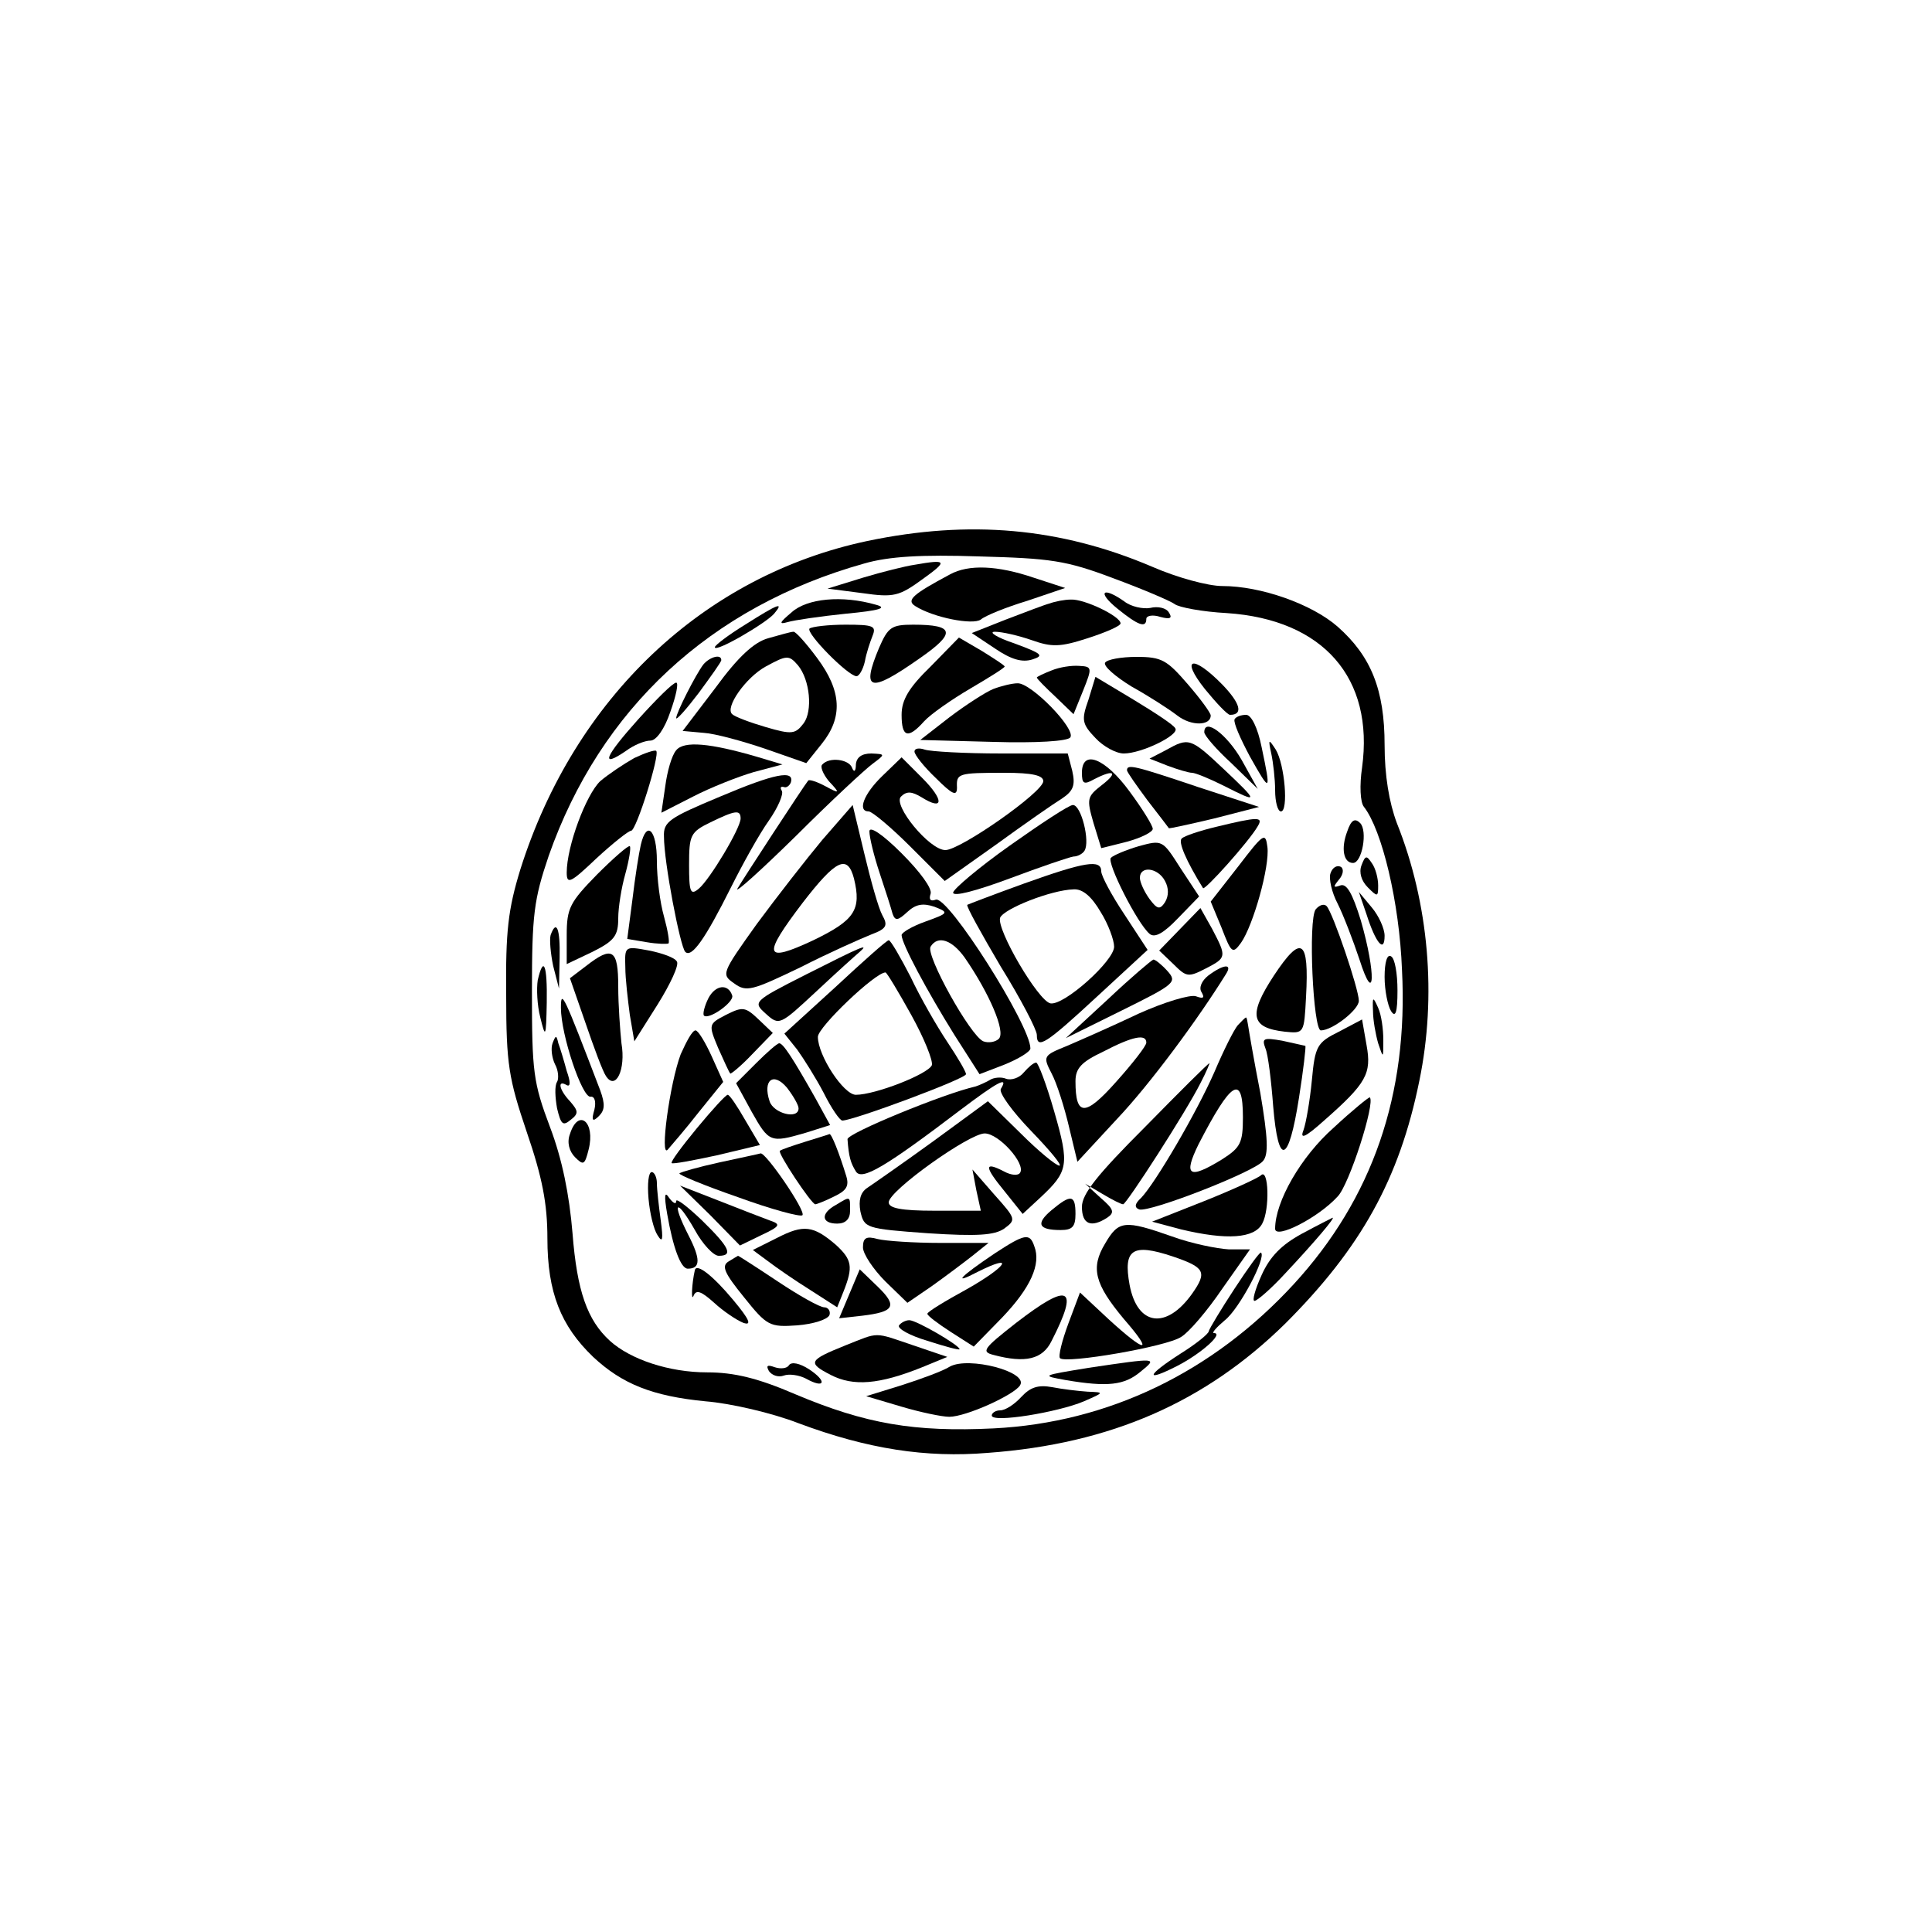 <?xml version="1.0" standalone="no"?>
<!DOCTYPE svg PUBLIC "-//W3C//DTD SVG 20010904//EN"
 "http://www.w3.org/TR/2001/REC-SVG-20010904/DTD/svg10.dtd">
<svg version="1.0" xmlns="http://www.w3.org/2000/svg"
 width="300pt" height="300pt" viewBox="0 0 300 300"
 preserveAspectRatio="xMidYMid meet">
<g transform="translate(0,300) scale(0.1,-0.1)"
fill="#000000" stroke="none">
<path d="M1347 2160 c-255 -54 -455 -244 -539 -510 -19 -62 -23 -96 -22 -195
0 -108 4 -130 32 -213 24 -70 32 -111 32 -165 0 -84 21 -136 71 -184 45 -42
92 -61 175 -69 38 -3 103 -18 144 -34 107 -40 198 -54 294 -46 191 14 338 79
462 201 117 117 177 224 208 377 27 131 15 275 -35 400 -12 32 -19 74 -19 121
0 86 -21 138 -73 184 -40 35 -119 63 -179 63 -22 0 -70 13 -109 30 -143 61
-284 73 -442 40z m382 -58 c46 -17 88 -35 95 -40 6 -5 43 -12 81 -14 150 -10
229 -101 210 -240 -4 -27 -3 -54 3 -61 28 -36 55 -148 59 -253 10 -194 -46
-355 -168 -488 -126 -137 -288 -215 -466 -224 -123 -6 -199 7 -308 53 -58 25
-95 34 -137 34 -59 0 -119 20 -151 49 -35 32 -51 77 -58 167 -5 60 -16 115
-35 165 -26 69 -28 86 -28 210 0 120 3 143 26 211 80 228 251 387 490 454 38
11 89 14 178 11 111 -3 135 -6 209 -34z"/>
<path d="M1420 2123 c-14 -2 -50 -11 -80 -20 l-55 -17 54 -7 c49 -7 57 -5 94
22 39 28 38 31 -13 22z"/>
<path d="M1475 2108 c-58 -31 -68 -40 -54 -49 28 -18 90 -30 102 -21 7 6 39
19 72 29 l59 20 -49 16 c-56 19 -101 21 -130 5z"/>
<path d="M1735 2055 c32 -26 45 -31 45 -16 0 5 10 7 22 3 15 -4 19 -2 13 7 -4
7 -17 10 -29 7 -11 -2 -30 2 -40 10 -34 24 -43 15 -11 -11z"/>
<path d="M1229 2049 c-19 -16 -20 -19 -6 -15 10 3 51 9 90 13 53 5 66 9 47 14
-52 15 -107 10 -131 -12z"/>
<path d="M1630 2063 c-8 -2 -39 -14 -68 -25 l-53 -21 36 -24 c25 -17 42 -22
58 -17 19 6 15 9 -28 25 -27 9 -41 18 -30 18 11 0 37 -6 57 -13 31 -11 44 -11
87 3 28 9 51 19 51 23 0 11 -56 38 -77 37 -10 0 -25 -3 -33 -6z"/>
<path d="M1157 2030 c-26 -16 -47 -32 -47 -35 0 -9 79 37 92 52 16 19 7 16
-45 -17z"/>
<path d="M1257 2024 c-6 -7 60 -74 73 -74 4 0 10 10 13 23 2 12 8 30 12 40 6
15 1 17 -42 17 -27 0 -52 -3 -56 -6z"/>
<path d="M1365 1994 c-28 -67 -15 -71 62 -17 58 40 56 53 -9 53 -34 0 -39 -4
-53 -36z"/>
<path d="M1193 2009 c-22 -6 -47 -29 -82 -77 l-51 -67 33 -3 c17 -1 61 -13 96
-25 l63 -22 24 30 c33 41 31 82 -7 133 -17 23 -34 42 -37 41 -4 0 -21 -5 -39
-10z m46 -42 c19 -23 23 -71 9 -90 -13 -17 -18 -18 -59 -6 -24 7 -48 16 -52
20 -12 10 21 57 52 74 33 18 36 18 50 2z"/>
<path d="M1445 1965 c-34 -33 -45 -52 -45 -75 0 -35 10 -38 35 -10 10 11 43
34 72 51 29 17 53 32 53 34 0 2 -16 12 -35 24 l-36 21 -44 -45z"/>
<path d="M1092 1968 c-12 -16 -42 -75 -42 -83 0 -4 16 14 35 39 19 26 35 48
35 51 0 10 -18 5 -28 -7z"/>
<path d="M1716 1971 c-3 -5 15 -21 41 -37 27 -15 58 -35 71 -45 22 -17 52 -16
52 0 0 4 -16 26 -36 49 -32 37 -40 42 -79 42 -24 0 -46 -4 -49 -9z"/>
<path d="M1633 1959 c-13 -5 -23 -10 -23 -11 0 -2 13 -15 29 -30 l28 -27 15
37 c14 35 14 37 -6 38 -12 1 -31 -2 -43 -7z"/>
<path d="M1871 1930 c18 -22 35 -40 39 -40 21 0 16 18 -12 47 -46 47 -66 42
-27 -7z"/>
<path d="M1690 1913 c-11 -31 -10 -37 11 -59 12 -13 32 -24 44 -24 28 0 87 29
80 39 -2 5 -31 24 -64 44 l-60 36 -11 -36z"/>
<path d="M991 1883 c-52 -58 -60 -77 -19 -49 12 9 29 16 38 16 9 0 22 18 31
45 9 25 13 45 9 45 -5 0 -31 -26 -59 -57z"/>
<path d="M1542 1930 c-12 -5 -43 -25 -68 -44 l-45 -35 113 -3 c67 -2 116 1
120 7 9 13 -61 85 -82 84 -8 0 -25 -4 -38 -9z"/>
<path d="M1917 1883 c-2 -5 9 -30 24 -58 32 -57 33 -56 18 15 -6 30 -16 50
-24 50 -8 0 -16 -3 -18 -7z"/>
<path d="M1870 1863 c0 -5 19 -27 42 -48 l41 -40 -25 45 c-23 40 -58 66 -58
43z"/>
<path d="M1050 1835 c-7 -8 -14 -33 -17 -56 l-6 -41 49 25 c27 14 70 31 94 38
l45 12 -40 12 c-72 21 -113 25 -125 10z"/>
<path d="M1810 1835 l-25 -13 28 -11 c16 -6 33 -11 38 -11 5 0 27 -9 49 -20
55 -28 55 -26 1 25 -53 50 -55 50 -91 30z"/>
<path d="M1974 1830 c3 -14 6 -40 6 -57 0 -18 4 -33 9 -33 12 0 6 73 -8 96
-11 17 -12 17 -7 -6z"/>
<path d="M985 1823 c-16 -9 -40 -25 -53 -36 -22 -21 -52 -101 -52 -142 0 -19
6 -16 46 22 26 24 50 43 54 43 8 0 45 118 39 124 -2 2 -17 -3 -34 -11z"/>
<path d="M1420 1833 c0 -5 15 -24 33 -41 26 -26 33 -29 33 -15 -1 22 1 23 74
23 43 0 60 -4 60 -13 0 -17 -129 -107 -152 -107 -25 0 -82 70 -69 83 9 9 17 8
32 -1 35 -22 35 -4 1 30 l-32 32 -30 -29 c-29 -28 -39 -55 -21 -55 5 0 34 -24
64 -54 l54 -54 79 56 c44 32 90 64 103 72 18 12 21 21 16 43 l-7 27 -103 0
c-57 0 -110 3 -119 6 -9 3 -16 2 -16 -3z"/>
<path d="M1329 1813 c0 -11 -3 -13 -6 -5 -5 13 -35 17 -46 5 -4 -3 1 -15 10
-26 18 -19 17 -20 -5 -8 -13 7 -25 11 -27 9 -6 -7 -102 -154 -110 -168 -4 -8
37 29 91 82 54 54 108 104 119 112 20 15 20 15 -2 16 -15 0 -23 -6 -24 -17z"/>
<path d="M1680 1800 c0 -17 3 -19 19 -10 31 16 38 11 12 -9 -23 -18 -24 -21
-13 -59 l12 -39 40 10 c22 6 40 15 40 20 0 5 -16 31 -36 58 -38 52 -74 66 -74
29z"/>
<path d="M1750 1804 c0 -3 15 -24 32 -47 18 -23 33 -43 33 -43 0 -1 32 6 70
15 l70 18 -95 31 c-98 33 -110 36 -110 26z"/>
<path d="M1118 1763 c-79 -33 -88 -39 -87 -62 0 -40 25 -170 33 -179 10 -10
31 20 71 100 18 36 44 83 59 104 14 20 23 41 20 46 -3 5 -2 7 3 6 4 -2 9 2 11
7 6 20 -25 14 -110 -22z m32 -34 c0 -15 -48 -95 -65 -109 -13 -11 -15 -5 -15
37 0 46 2 51 33 66 39 19 47 20 47 6z"/>
<path d="M1277 1696 c-25 -30 -71 -89 -102 -131 -55 -77 -55 -78 -35 -92 19
-14 28 -11 103 25 45 23 95 45 110 51 24 9 26 14 17 30 -6 11 -18 54 -28 96
l-18 75 -47 -54z m49 -60 c12 -49 1 -65 -63 -96 -77 -36 -80 -25 -16 59 51 66
69 75 79 37z"/>
<path d="M1568 1687 c-48 -34 -87 -67 -88 -73 0 -7 37 3 88 22 48 18 92 33 99
34 6 0 14 4 17 9 9 14 -5 71 -18 71 -6 0 -50 -29 -98 -63z"/>
<path d="M1888 1716 c-25 -6 -49 -14 -53 -18 -6 -5 7 -35 33 -77 2 -5 72 73
85 96 9 15 1 15 -65 -1z"/>
<path d="M2092 1709 c-10 -26 -6 -49 9 -49 14 0 23 50 11 62 -8 8 -14 5 -20
-13z"/>
<path d="M1350 1709 c0 -9 7 -38 16 -65 9 -27 18 -55 20 -63 4 -11 8 -11 23 3
13 12 24 14 42 8 23 -9 22 -10 -14 -23 -20 -7 -37 -17 -37 -21 0 -13 39 -86
82 -155 l39 -61 39 15 c22 9 40 20 40 25 0 36 -128 238 -147 231 -8 -3 -11 0
-8 9 3 8 -16 34 -45 63 -30 30 -50 43 -50 34z m148 -196 c38 -55 64 -115 53
-126 -5 -5 -16 -7 -24 -4 -20 8 -90 134 -82 147 11 18 33 11 53 -17z"/>
<path d="M995 1688 c-3 -13 -9 -51 -13 -85 l-8 -61 30 -5 c17 -3 32 -3 34 -2
2 2 -1 20 -7 42 -6 21 -11 59 -11 86 0 49 -16 64 -25 25z"/>
<path d="M1923 1655 l-43 -55 17 -41 c15 -39 17 -41 30 -23 19 27 45 119 41
149 -3 23 -6 21 -45 -30z"/>
<path d="M1768 1686 c-20 -6 -39 -14 -43 -18 -7 -7 41 -102 60 -118 8 -7 22 1
44 24 l33 34 -29 44 c-28 44 -28 44 -65 34z m41 -54 c6 -11 6 -23 0 -33 -8
-12 -12 -11 -24 5 -8 11 -15 26 -15 33 0 19 28 16 39 -5z"/>
<path d="M927 1642 c-42 -43 -47 -52 -47 -94 l0 -45 40 19 c34 17 40 25 40 52
0 17 5 48 11 69 6 22 9 41 7 43 -2 2 -25 -18 -51 -44z"/>
<path d="M2114 1656 c-4 -11 0 -24 10 -34 15 -15 16 -15 16 3 0 11 -4 27 -10
35 -8 12 -10 12 -16 -4z"/>
<path d="M1590 1628 c-47 -17 -86 -32 -88 -33 -2 -2 22 -45 52 -96 31 -50 56
-98 56 -106 0 -23 13 -15 94 60 l78 72 -36 55 c-20 30 -36 60 -36 67 0 19 -25
15 -120 -19z m119 -44 c12 -19 21 -44 21 -54 0 -22 -78 -92 -99 -88 -19 4 -84
115 -78 133 6 14 79 43 114 44 14 1 28 -11 42 -35z"/>
<path d="M2066 1644 c-3 -8 2 -30 11 -47 9 -18 24 -57 34 -87 24 -75 26 -22 2
61 -13 42 -22 58 -32 54 -11 -4 -11 -2 -2 9 7 8 8 17 3 20 -6 3 -13 -1 -16
-10z"/>
<path d="M2122 1580 c14 -44 28 -61 28 -33 0 11 -9 31 -20 44 l-20 24 12 -35z"/>
<path d="M2043 1588 c-12 -16 -4 -188 8 -188 18 0 59 32 59 46 0 18 -40 136
-50 147 -4 4 -11 2 -17 -5z"/>
<path d="M1832 1557 l-32 -33 22 -21 c20 -20 23 -21 50 -7 33 17 33 18 10 62
l-18 32 -32 -33z"/>
<path d="M855 1548 c-2 -7 0 -29 4 -48 l9 -35 1 48 c1 45 -5 60 -14 35z"/>
<path d="M1297 1467 l-79 -72 20 -25 c10 -14 29 -44 41 -67 12 -24 25 -43 29
-43 17 0 192 65 192 72 0 4 -13 26 -29 50 -16 24 -42 69 -57 101 -16 31 -31
57 -34 57 -3 0 -40 -33 -83 -73z m118 -43 c20 -36 34 -71 32 -78 -6 -14 -88
-46 -118 -46 -19 0 -59 61 -59 90 0 15 89 100 105 100 2 0 20 -30 40 -66z"/>
<path d="M1978 1485 c-40 -61 -36 -81 17 -87 30 -3 30 -3 33 54 5 90 -7 98
-50 33z"/>
<path d="M971 1498 c0 -18 4 -51 7 -74 l7 -41 36 57 c20 32 34 62 30 67 -3 6
-23 13 -43 17 -38 7 -38 7 -37 -26z"/>
<path d="M1252 1487 c-83 -42 -83 -43 -63 -61 21 -19 22 -18 78 34 32 30 62
57 68 62 16 14 2 8 -83 -35z"/>
<path d="M910 1500 l-25 -19 24 -69 c13 -38 27 -76 32 -83 15 -23 31 10 24 51
-2 19 -5 59 -5 88 0 58 -9 64 -50 32z"/>
<path d="M2150 1483 c0 -21 5 -45 10 -53 7 -11 10 -2 10 32 0 26 -4 50 -10 53
-6 4 -10 -9 -10 -32z"/>
<path d="M1720 1448 l-65 -60 87 43 c83 41 86 44 71 61 -9 10 -19 18 -22 18
-3 -1 -35 -28 -71 -62z"/>
<path d="M835 1478 c-2 -13 -1 -39 4 -58 8 -33 9 -31 10 23 1 59 -5 74 -14 35z"/>
<path d="M1876 1485 c-10 -8 -15 -19 -10 -26 5 -9 2 -10 -9 -6 -9 3 -49 -9
-89 -27 -40 -19 -90 -41 -111 -50 -37 -15 -38 -16 -24 -43 8 -15 20 -53 27
-83 l13 -54 62 67 c51 54 125 154 169 225 10 16 -4 15 -28 -3z m-96 -104 c0
-5 -21 -32 -47 -61 -48 -54 -63 -54 -63 1 0 20 9 30 43 46 46 24 67 28 67 14z"/>
<path d="M1100 1450 c-6 -12 -9 -24 -7 -27 8 -7 47 21 44 31 -6 19 -26 17 -37
-4z"/>
<path d="M871 1435 c0 -42 33 -140 46 -138 6 1 9 -7 6 -20 -5 -17 -3 -20 7
-10 9 9 10 18 2 40 -57 149 -61 158 -61 128z"/>
<path d="M2132 1430 c0 -14 4 -36 8 -50 8 -24 8 -24 8 5 0 17 -3 39 -8 50 -8
18 -9 18 -8 -5z"/>
<path d="M1127 1424 c-27 -14 -27 -15 -12 -51 9 -20 17 -38 19 -40 1 -1 17 12
34 30 l32 33 -22 21 c-21 20 -25 20 -51 7z"/>
<path d="M1922 1408 c-6 -7 -22 -39 -36 -72 -28 -64 -92 -173 -114 -196 -10
-9 -11 -15 -3 -18 16 -5 178 58 192 75 9 10 8 35 -4 106 -10 51 -18 98 -19
105 -1 6 -2 12 -3 12 -2 0 -7 -6 -13 -12z m8 -143 c0 -40 -4 -47 -32 -65 -52
-32 -61 -26 -37 23 51 99 69 110 69 42z"/>
<path d="M2079 1398 c-34 -17 -37 -22 -42 -76 -3 -31 -9 -66 -13 -77 -6 -15 3
-11 32 15 66 58 74 73 66 117 l-7 40 -36 -19z"/>
<path d="M1057 1363 c-17 -45 -33 -163 -20 -148 5 6 27 31 48 58 l38 47 -18
40 c-10 22 -21 40 -25 40 -5 0 -14 -17 -23 -37z"/>
<path d="M858 1380 c-3 -8 -1 -23 4 -33 5 -9 6 -22 3 -27 -4 -6 -3 -24 0 -41
6 -25 9 -28 21 -18 13 10 12 14 -1 29 -17 18 -20 34 -5 25 6 -3 6 5 0 22 -4
15 -10 35 -13 43 -3 13 -4 13 -9 0z"/>
<path d="M1965 1372 c4 -9 9 -50 12 -90 8 -95 24 -89 40 13 7 44 11 80 10 81
-1 0 -17 4 -36 8 -29 5 -32 4 -26 -12z"/>
<path d="M1174 1349 l-31 -31 24 -44 c27 -48 29 -49 84 -33 l38 12 -23 42
c-35 62 -50 85 -56 85 -3 0 -19 -14 -36 -31z m66 -70 c0 -18 -39 -8 -45 11
-11 33 6 46 27 21 10 -13 18 -27 18 -32z"/>
<path d="M1590 1335 c-7 -9 -20 -13 -28 -10 -7 3 -19 2 -25 -2 -7 -4 -16 -8
-22 -10 -49 -11 -200 -73 -199 -82 2 -28 5 -37 13 -50 9 -15 46 7 163 96 57
43 75 53 62 32 -3 -6 18 -35 47 -65 29 -30 49 -54 44 -54 -5 0 -32 22 -60 50
l-51 50 -86 -63 c-47 -34 -93 -66 -102 -72 -10 -7 -13 -19 -10 -36 6 -26 8
-27 105 -34 77 -5 103 -3 118 7 19 14 19 15 -15 53 l-34 39 6 -32 7 -32 -72 0
c-52 0 -71 4 -71 13 0 18 125 107 149 107 22 0 64 -47 55 -61 -3 -5 -14 -4
-25 2 -31 16 -31 8 1 -31 l28 -35 27 25 c44 41 46 51 22 134 -12 42 -25 76
-28 76 -4 0 -12 -7 -19 -15z"/>
<path d="M1778 1250 c-74 -74 -98 -104 -98 -124 0 -27 14 -33 39 -17 12 8 11
13 -10 31 l-24 22 27 -16 c15 -9 29 -16 32 -16 5 0 98 144 120 188 9 17 15 32
14 31 -2 0 -47 -45 -100 -99z"/>
<path d="M1082 1248 c-23 -28 -41 -52 -39 -54 1 -2 33 4 70 12 l67 16 -23 39
c-12 21 -24 39 -27 39 -3 0 -24 -23 -48 -52z"/>
<path d="M2071 1249 c-51 -45 -91 -115 -91 -157 0 -17 67 17 97 50 18 18 59
146 50 154 -1 1 -27 -20 -56 -47z"/>
<path d="M885 1239 c-5 -13 -1 -27 8 -36 13 -13 15 -12 21 12 11 43 -16 65
-29 24z"/>
<path d="M1250 1227 c-19 -6 -37 -12 -39 -14 -4 -3 49 -83 55 -83 2 0 15 5 29
12 19 9 24 16 19 32 -11 36 -23 66 -26 65 -2 -1 -19 -6 -38 -12z"/>
<path d="M1117 1195 c-32 -7 -60 -15 -62 -17 -2 -2 39 -19 91 -37 52 -19 97
-31 100 -28 6 6 -57 98 -65 96 -3 -1 -32 -7 -64 -14z"/>
<path d="M1007 1139 c2 -23 8 -48 14 -57 8 -13 9 -7 5 23 -3 22 -6 48 -6 58 0
9 -4 17 -8 17 -5 0 -7 -18 -5 -41z"/>
<path d="M1958 1175 c-4 -4 -43 -22 -88 -40 l-81 -32 45 -12 c71 -17 114 -14
126 9 12 22 10 87 -2 75z"/>
<path d="M1103 1113 l46 -47 33 16 c30 14 31 17 13 23 -11 4 -47 18 -80 31
l-59 23 47 -46z"/>
<path d="M1036 1115 c9 -52 21 -85 32 -85 20 0 20 15 1 52 -27 53 -19 59 10 8
12 -22 29 -40 37 -40 23 0 17 13 -26 55 -22 21 -40 35 -40 30 0 -6 -5 -3 -11
5 -7 11 -8 4 -3 -25z"/>
<path d="M1298 1129 c-24 -13 -23 -29 2 -29 13 0 20 7 20 20 0 23 1 23 -22 9z"/>
<path d="M1633 1121 c-25 -21 -21 -31 14 -31 18 0 23 5 23 25 0 30 -7 31 -37
6z"/>
<path d="M2021 1084 c-31 -17 -49 -35 -62 -64 -10 -22 -15 -40 -11 -40 4 0 26
19 48 43 45 48 79 88 73 86 -2 -1 -24 -12 -48 -25z"/>
<path d="M1207 1078 l-38 -19 23 -17 c13 -10 42 -30 66 -45 l42 -27 10 25 c15
38 13 49 -12 72 -35 30 -50 32 -91 11z"/>
<path d="M1716 1069 c-23 -38 -16 -63 29 -117 47 -54 35 -54 -23 -1 l-45 42
-18 -48 c-10 -27 -16 -51 -13 -54 9 -9 166 18 188 33 12 7 41 41 64 75 l43 61
-33 0 c-18 1 -58 9 -88 20 -74 26 -83 25 -104 -11z m105 -20 c50 -17 54 -24
30 -58 -40 -56 -85 -50 -97 14 -10 55 4 65 67 44z"/>
<path d="M1340 1063 c0 -10 16 -34 35 -53 l34 -33 38 26 c21 15 49 36 63 47
l25 20 -75 0 c-41 0 -85 3 -97 6 -18 5 -23 2 -23 -13z"/>
<path d="M1545 1054 c-55 -37 -67 -50 -27 -29 60 30 45 8 -17 -27 -33 -18 -61
-35 -61 -38 0 -3 16 -15 36 -28 l36 -23 44 45 c44 46 61 83 50 111 -7 21 -15
19 -61 -11z"/>
<path d="M1917 999 c-21 -32 -39 -62 -40 -66 0 -4 -20 -20 -44 -35 -53 -34
-56 -45 -5 -19 37 19 73 51 57 51 -4 0 4 9 17 20 22 17 65 98 56 105 -2 1 -20
-24 -41 -56z"/>
<path d="M1131 1041 c-11 -7 -6 -18 24 -55 36 -45 40 -47 83 -44 25 2 47 9 50
16 2 6 -2 12 -8 12 -7 0 -39 18 -72 40 -33 22 -61 40 -62 40 0 0 -7 -4 -15 -9z"/>
<path d="M1079 1028 c-5 -22 -6 -50 -2 -40 4 10 12 7 32 -11 14 -13 35 -27 45
-31 14 -5 10 5 -16 36 -30 36 -56 57 -59 46z"/>
<path d="M1319 991 l-16 -38 36 4 c50 6 55 15 24 45 l-28 27 -16 -38z"/>
<path d="M1578 946 c-51 -40 -55 -45 -35 -50 49 -13 76 -7 90 22 43 84 28 92
-55 28z"/>
<path d="M1396 942 c-3 -5 17 -16 44 -24 28 -9 50 -15 50 -13 0 6 -67 45 -78
45 -6 0 -13 -4 -16 -8z"/>
<path d="M1313 911 c-57 -23 -60 -27 -23 -46 35 -18 75 -15 142 12 l39 16 -53
18 c-62 21 -52 21 -105 0z"/>
<path d="M1225 880 c-3 -5 -13 -6 -22 -3 -11 4 -14 3 -9 -6 5 -7 15 -10 23 -7
8 3 24 1 35 -5 29 -16 33 -4 4 15 -14 9 -27 12 -31 6z"/>
<path d="M1475 878 c-11 -7 -44 -19 -75 -29 l-55 -17 54 -16 c30 -9 64 -16 75
-16 26 0 101 34 110 49 13 21 -80 45 -109 29z"/>
<path d="M1690 876 c-73 -12 -74 -12 -35 -19 65 -11 91 -8 116 13 27 22 27 22
-81 6z"/>
<path d="M1586 831 c-11 -12 -25 -21 -33 -21 -7 0 -13 -4 -13 -8 0 -12 103 5
143 22 32 14 32 14 6 15 -15 1 -40 4 -55 7 -22 4 -34 0 -48 -15z"/>
</g>
</svg>

